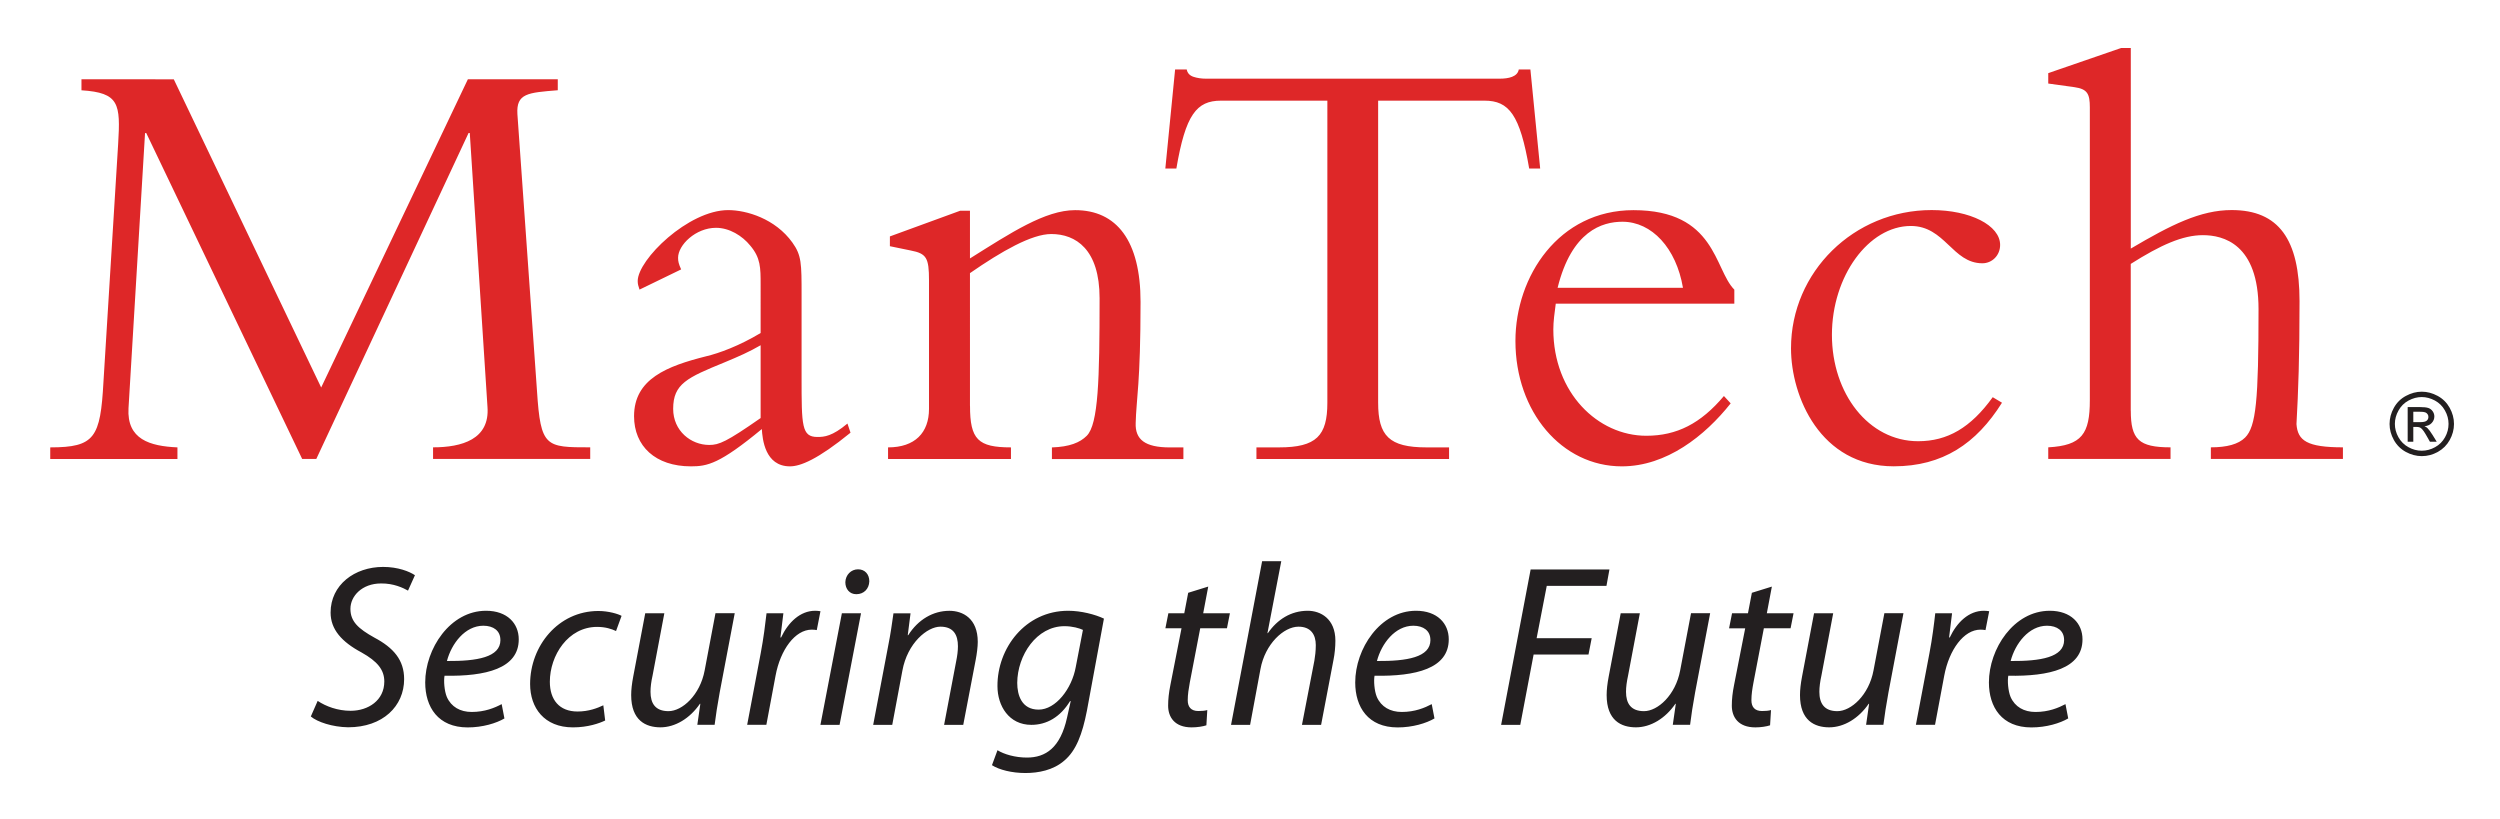 <svg xmlns="http://www.w3.org/2000/svg" role="img" viewBox="3.83 -0.17 554.84 181.84"><title>ManTech International Corporation (member) logo</title><defs><style>.cls-1{fill:#231f20;stroke-width:0}</style></defs><path fill="#de2728" stroke-width="0" d="M70.9 101.7L36.29 29.36h-.27l-3.67 61.07c-.4 6.92 4.75 8.42 10.86 8.69v2.58H14.98v-2.58c9.91 0 11.13-2.17 11.81-14.52l3.26-52.79c.54-8.96.27-11.4-8.14-11.94v-2.44H42.4l32.71 68.4 32.56-68.41h19.95v2.44c-6.65.54-9.23.68-8.96 5.29l4.35 61.48c.81 12.48 1.9 12.48 11.81 12.48v2.58H99.94v-2.58c6.38 0 12.62-1.77 12.08-8.96l-3.93-60.8h-.27l-33.79 72.33h-3.12zm74.86-37.6c-.27-.81-.4-1.22-.4-1.9 0-4.75 11.26-15.74 20.08-15.74 4.07 0 10.45 1.9 14.25 7.2 2.04 2.85 2.04 4.61 2.04 11.67v18.18c0 10.86 0 13.3 3.53 13.3 1.49 0 3.26-.14 6.65-2.98l.68 2.03c-7.33 5.97-11.13 7.47-13.44 7.47-5.57 0-6.11-6.11-6.24-8.28-9.36 7.74-12.08 8.28-15.74 8.28-7.87 0-12.62-4.48-12.62-11.13 0-8.28 7.33-11.12 16.01-13.3 2.85-.67 7.33-2.31 12.08-5.16V63.02c0-3.8 0-5.97-2.31-8.69-1.76-2.17-4.61-3.94-7.6-3.94-4.48 0-8.41 3.8-8.41 6.65 0 .81.13 1.36.68 2.58l-9.23 4.48zm26.88 12.35c-2.58 1.49-4.75 2.44-8.01 3.8-8.28 3.39-11.4 4.75-11.4 10.32 0 4.89 3.94 8.01 8.01 8.01 2.17 0 3.81-.68 11.4-5.97V76.46zm46.47 13.44c0 7.47 1.77 9.23 9.09 9.23v2.58h-27.28v-2.58c5.97 0 9.09-3.25 9.09-8.55v-28.5c0-5.02-.54-5.97-4.07-6.65l-4.61-.95V52.3l15.6-5.7h2.17v10.59c9.09-5.7 16.69-10.72 23.34-10.72 9.23 0 14.52 6.79 14.52 20.36 0 18.05-.95 21.58-1.08 26.87-.14 3.66 2.04 5.43 7.6 5.43h2.99v2.58h-29.18v-2.58c3.93-.13 6.24-1.08 7.73-2.58 2.58-2.58 2.85-12.49 2.85-30.54 0-10.86-5.29-14.24-10.72-14.24-4.35 0-10.99 3.8-18.05 8.68V89.9zm90.58-.68c0 7.33 2.44 9.91 10.72 9.91h5.02v2.58h-42.75v-2.58h5.02c8.28 0 10.72-2.58 10.72-9.91V22.17h-23.61c-5.43 0-7.87 3.12-9.9 15.06h-2.45l2.17-21.98h2.58c.14.81.68 1.36 1.5 1.63.81.27 1.76.41 2.71.41h65.28c1.9 0 3.93-.41 4.2-2.04h2.58l2.17 21.98h-2.44c-2.04-11.94-4.48-15.06-9.91-15.06h-23.61v67.04zm39.42-21.99c-.27 2.04-.54 3.94-.54 5.7 0 14.12 9.91 23.62 20.63 23.62 6.78 0 12.08-2.71 17.23-8.82l1.5 1.63c-5.7 7.2-14.25 13.98-24.16 13.98-13.3 0-23.61-12.08-23.61-27.82 0-14.39 9.64-29.04 26.19-29.04 18.32 0 17.91 13.16 22.39 17.64v3.12h-39.62zm28.23-3.52c-1.49-8.82-6.92-14.66-13.43-14.66-4.48 0-11.27 2.04-14.39 14.66h27.82zm70.8 25.51c-5.7 9.09-13.17 14.11-24.02 14.11-16.29 0-22.8-15.47-22.8-26.19 0-16.97 13.98-30.68 31.21-30.68 8.56 0 15.2 3.39 15.2 7.74 0 2.31-1.77 4.07-3.94 4.07-6.65 0-8.28-8.28-15.88-8.28-9.36 0-17.51 11.13-17.51 24.16s8.14 23.61 19.13 23.61c6.52 0 11.67-2.99 16.56-9.77l2.04 1.22zm28.59 1.76c0 6.38 1.76 8.14 8.82 8.14v2.58h-27.14v-2.58c7.46-.41 9.23-2.99 9.23-10.45v-65c0-2.99-.54-4.07-3.39-4.48l-5.84-.81v-2.31l16.15-5.57h2.17V55c8.96-5.29 15.47-8.55 22.39-8.55 10.45 0 15.06 6.51 15.06 20.22 0 12.35-.27 19.95-.68 27.28.27 3.66 2.31 5.16 10.31 5.16v2.58H494.5v-2.58c3.53 0 6.11-.68 7.6-2.17 2.44-2.44 2.98-8.28 2.98-28.5 0-14.52-7.87-16.42-12.35-16.42s-9.36 2.17-16.01 6.38v32.57z"/><path d="M74.33 155.38c1.84 1.23 4.45 2.2 7.32 2.2 3.89 0 7.47-2.3 7.47-6.5 0-2.56-1.48-4.45-5.06-6.45-4.4-2.35-6.86-5.12-6.86-8.85 0-6.14 5.32-10.13 11.66-10.13 3.33 0 5.83 1.02 7.06 1.84l-1.54 3.42c-1.07-.61-3.22-1.63-5.98-1.59-4.24 0-6.8 2.82-6.8 5.63s1.74 4.4 5.32 6.39c4.24 2.25 6.6 4.96 6.6 9.21 0 5.99-4.71 10.69-12.43 10.69-3.48-.05-6.85-1.18-8.28-2.4l1.53-3.48zm41.47 3.89c-1.84 1.08-4.86 2-8.18 2-6.55 0-9.42-4.5-9.42-9.98 0-7.47 5.52-15.91 13.5-15.91 4.71 0 7.26 2.82 7.26 6.34 0 6.5-7.32 8.24-16.47 8.08-.21 1.08-.05 3.38.51 4.71.97 2.2 2.97 3.33 5.52 3.33 2.91 0 5.12-.92 6.65-1.74l.61 3.17zm-.92-17.45c0-1.99-1.53-3.12-3.78-3.12-4.04 0-7.06 3.94-8.08 7.83 6.65.05 11.87-.82 11.87-4.65v-.05zm23.27 17.91c-1.28.62-3.84 1.53-7.16 1.53-6.39 0-9.51-4.35-9.51-9.62 0-8.44 6.24-16.21 15.14-16.21 2.3 0 4.4.66 5.16 1.08l-1.23 3.37c-.97-.46-2.35-.92-4.2-.92-6.45 0-10.49 6.34-10.49 12.18 0 3.99 2.1 6.6 6.14 6.6 2.51 0 4.45-.77 5.73-1.38l.41 3.38zm28.74-23.79l-3.33 17.54c-.51 2.76-.87 5.16-1.13 7.21h-3.84l.67-4.66h-.1c-2.2 3.22-5.48 5.22-8.75 5.22s-6.5-1.53-6.5-7.16c0-1.17.15-2.51.46-4.14l2.66-14.02h4.24l-2.61 13.81c-.31 1.38-.46 2.55-.46 3.63 0 2.56 1.07 4.29 3.99 4.29 3.07 0 7.01-3.58 8.03-9.05l2.4-12.69h4.25zm2.76 24.76l3.02-15.96c.61-3.22 1.02-6.5 1.28-8.8h3.74c-.21 1.74-.41 3.48-.66 5.37h.15c1.59-3.38 4.25-5.93 7.57-5.93.36 0 .87.05 1.17.1l-.82 4.19c-.26-.05-.66-.1-1.12-.1-3.69 0-6.96 4.45-8.03 10.23l-2.04 10.89h-4.25zm16.26 0l4.76-24.76h4.25l-4.76 24.76h-4.25zm7.93-29c-1.43 0-2.4-1.13-2.4-2.66.05-1.63 1.28-2.86 2.82-2.86s2.5 1.13 2.5 2.66c-.05 1.69-1.23 2.86-2.86 2.86h-.05zm3.78 29l3.33-17.54c.56-2.76.87-5.16 1.17-7.21h3.79l-.62 4.86h.1c2.2-3.48 5.52-5.42 9.15-5.42 2.97 0 6.29 1.69 6.29 6.9 0 1.08-.2 2.66-.46 3.99l-2.76 14.42h-4.25l2.71-14.27c.2-.97.36-2.15.36-3.17 0-2.51-.97-4.35-3.89-4.35s-7.32 3.63-8.44 9.77l-2.25 12.02h-4.24zm27.57 5.62c1.48.92 3.94 1.64 6.55 1.64 4.14 0 7.42-2.15 8.9-8.85l.82-3.68h-.15c-2.15 3.53-5.17 5.27-8.59 5.27-4.96 0-7.52-4.2-7.52-8.59-.05-8.39 6.14-16.73 15.7-16.73 2.87 0 5.99.82 7.93 1.74l-3.78 20.46c-1.02 5.22-2.4 8.85-5.01 11.05-2.46 2.15-5.78 2.76-8.64 2.76-3.02 0-5.83-.72-7.42-1.74l1.23-3.33zm18.97-26.7c-.77-.36-2.3-.82-4.09-.82-6.18 0-10.44 6.45-10.48 12.58 0 2.71.97 5.94 4.75 5.94s7.37-4.61 8.24-9.47l1.59-8.23zm27.82-9.61l-1.12 5.93h5.93l-.66 3.33h-5.93l-2.31 12.02c-.25 1.38-.46 2.66-.46 3.94 0 1.48.72 2.4 2.35 2.4.72 0 1.43-.05 1.99-.21l-.2 3.38c-.77.26-2.05.46-3.27.46-3.79 0-5.22-2.3-5.22-4.81 0-1.43.15-2.86.51-4.65l2.46-12.53h-3.58l.66-3.33h3.53l.87-4.55 4.45-1.38zm5.06 30.69l6.9-36.32h4.25l-3.07 15.96h.1c2.09-3.02 5.11-4.96 8.85-4.96 2.81 0 6.13 1.74 6.13 6.65 0 1.33-.15 2.91-.41 4.19l-2.76 14.48h-4.25l2.76-14.27c.15-.92.31-2.05.31-3.43 0-2.3-1.08-4.09-3.84-4.09-3.27 0-7.42 3.84-8.44 9.41l-2.3 12.38h-4.25zm45.16-1.43c-1.84 1.08-4.86 2-8.19 2-6.54 0-9.41-4.5-9.41-9.98 0-7.47 5.52-15.91 13.5-15.91 4.71 0 7.26 2.82 7.26 6.34 0 6.5-7.32 8.24-16.47 8.08-.21 1.08-.05 3.38.51 4.71.97 2.2 2.97 3.33 5.53 3.33 2.91 0 5.11-.92 6.65-1.74l.61 3.17zm-.92-17.45c0-1.99-1.53-3.12-3.78-3.12-4.04 0-7.06 3.94-8.08 7.83 6.65.05 11.87-.82 11.87-4.65v-.05zm22.25-15.6h17.49l-.66 3.63h-13.25l-2.25 11.62h12.22l-.71 3.63h-12.18l-2.96 15.6h-4.25l6.55-34.48zm39.84 9.72l-3.33 17.54c-.51 2.76-.87 5.16-1.12 7.21h-3.84l.67-4.66h-.1c-2.2 3.22-5.47 5.22-8.75 5.22s-6.5-1.53-6.5-7.16c0-1.17.15-2.51.46-4.14l2.66-14.02h4.25l-2.61 13.81c-.3 1.38-.46 2.55-.46 3.63 0 2.56 1.07 4.29 3.99 4.29 3.07 0 7.01-3.58 8.03-9.05l2.41-12.69h4.24zm13.7-5.93l-1.12 5.93h5.93l-.66 3.33h-5.93l-2.3 12.02c-.26 1.38-.46 2.66-.46 3.94 0 1.48.72 2.4 2.35 2.4.72 0 1.43-.05 2-.21l-.21 3.38c-.77.26-2.04.46-3.27.46-3.79 0-5.22-2.3-5.22-4.81 0-1.43.15-2.86.51-4.65l2.46-12.53h-3.58l.66-3.33h3.53l.87-4.55 4.45-1.38zm29.2 5.93l-3.32 17.54c-.51 2.76-.87 5.16-1.13 7.21h-3.84l.67-4.66h-.1c-2.2 3.22-5.47 5.22-8.75 5.22s-6.49-1.53-6.49-7.16c0-1.17.15-2.51.46-4.14l2.66-14.02h4.25l-2.61 13.81c-.3 1.38-.46 2.55-.46 3.63 0 2.56 1.08 4.29 3.99 4.29 3.07 0 7.01-3.58 8.03-9.05l2.41-12.69h4.24zm2.76 24.76l3.02-15.96c.62-3.22 1.02-6.5 1.28-8.8h3.73c-.21 1.74-.41 3.48-.66 5.37h.15c1.59-3.38 4.24-5.93 7.57-5.93.36 0 .87.05 1.18.1l-.82 4.19c-.26-.05-.66-.1-1.12-.1-3.69 0-6.96 4.45-8.04 10.23l-2.04 10.89h-4.25zm33.81-1.43c-1.84 1.08-4.86 2-8.18 2-6.55 0-9.42-4.5-9.42-9.98 0-7.47 5.52-15.91 13.51-15.91 4.7 0 7.26 2.82 7.26 6.34 0 6.5-7.32 8.24-16.47 8.08-.21 1.08-.05 3.38.51 4.71.97 2.2 2.97 3.33 5.53 3.33 2.91 0 5.11-.92 6.65-1.74l.61 3.17zm-.92-17.45c0-1.99-1.53-3.12-3.78-3.12-4.04 0-7.06 3.94-8.08 7.83 6.65.05 11.87-.82 11.87-4.65v-.05z" class="cls-1"/><path d="M541.31 86.76c1.2 0 2.37.31 3.52.93 1.14.62 2.03 1.5 2.67 2.64.63 1.14.96 2.34.96 3.59s-.32 2.42-.94 3.55c-.63 1.14-1.51 2.02-2.64 2.65-1.14.63-2.32.94-3.56.94s-2.43-.32-3.56-.94c-1.14-.63-2.02-1.51-2.65-2.65-.63-1.14-.95-2.32-.95-3.55s.32-2.44.96-3.59c.64-1.15 1.53-2.03 2.68-2.64 1.14-.62 2.31-.93 3.51-.93m0 1.19c-1 0-1.98.26-2.93.77-.95.51-1.7 1.25-2.23 2.21-.54.96-.81 1.95-.81 2.98s.26 2.01.79 2.96c.53.94 1.26 1.68 2.21 2.2.95.53 1.93.79 2.96.79s2.02-.26 2.97-.79c.95-.52 1.68-1.26 2.2-2.2.53-.94.78-1.93.78-2.96s-.26-2.03-.8-2.98c-.53-.96-1.28-1.69-2.23-2.21-.96-.51-1.93-.77-2.93-.77m-3.11 9.91v-7.69h2.64c.9 0 1.56.07 1.96.21.4.14.72.39.96.74.24.36.36.73.36 1.13 0 .56-.2 1.05-.6 1.47-.4.42-.93.65-1.59.7.27.11.48.25.65.41.31.31.69.81 1.14 1.53l.93 1.51h-1.51l-.69-1.22c-.54-.96-.96-1.55-1.29-1.8-.22-.18-.55-.27-.99-.27h-.72v3.28h-1.25zm1.25-4.34h1.5c.72 0 1.2-.1 1.46-.32.27-.21.39-.49.39-.85 0-.23-.06-.43-.19-.61-.12-.18-.3-.31-.52-.4-.22-.09-.63-.13-1.24-.13h-1.4v2.31z" class="cls-1"/></svg>